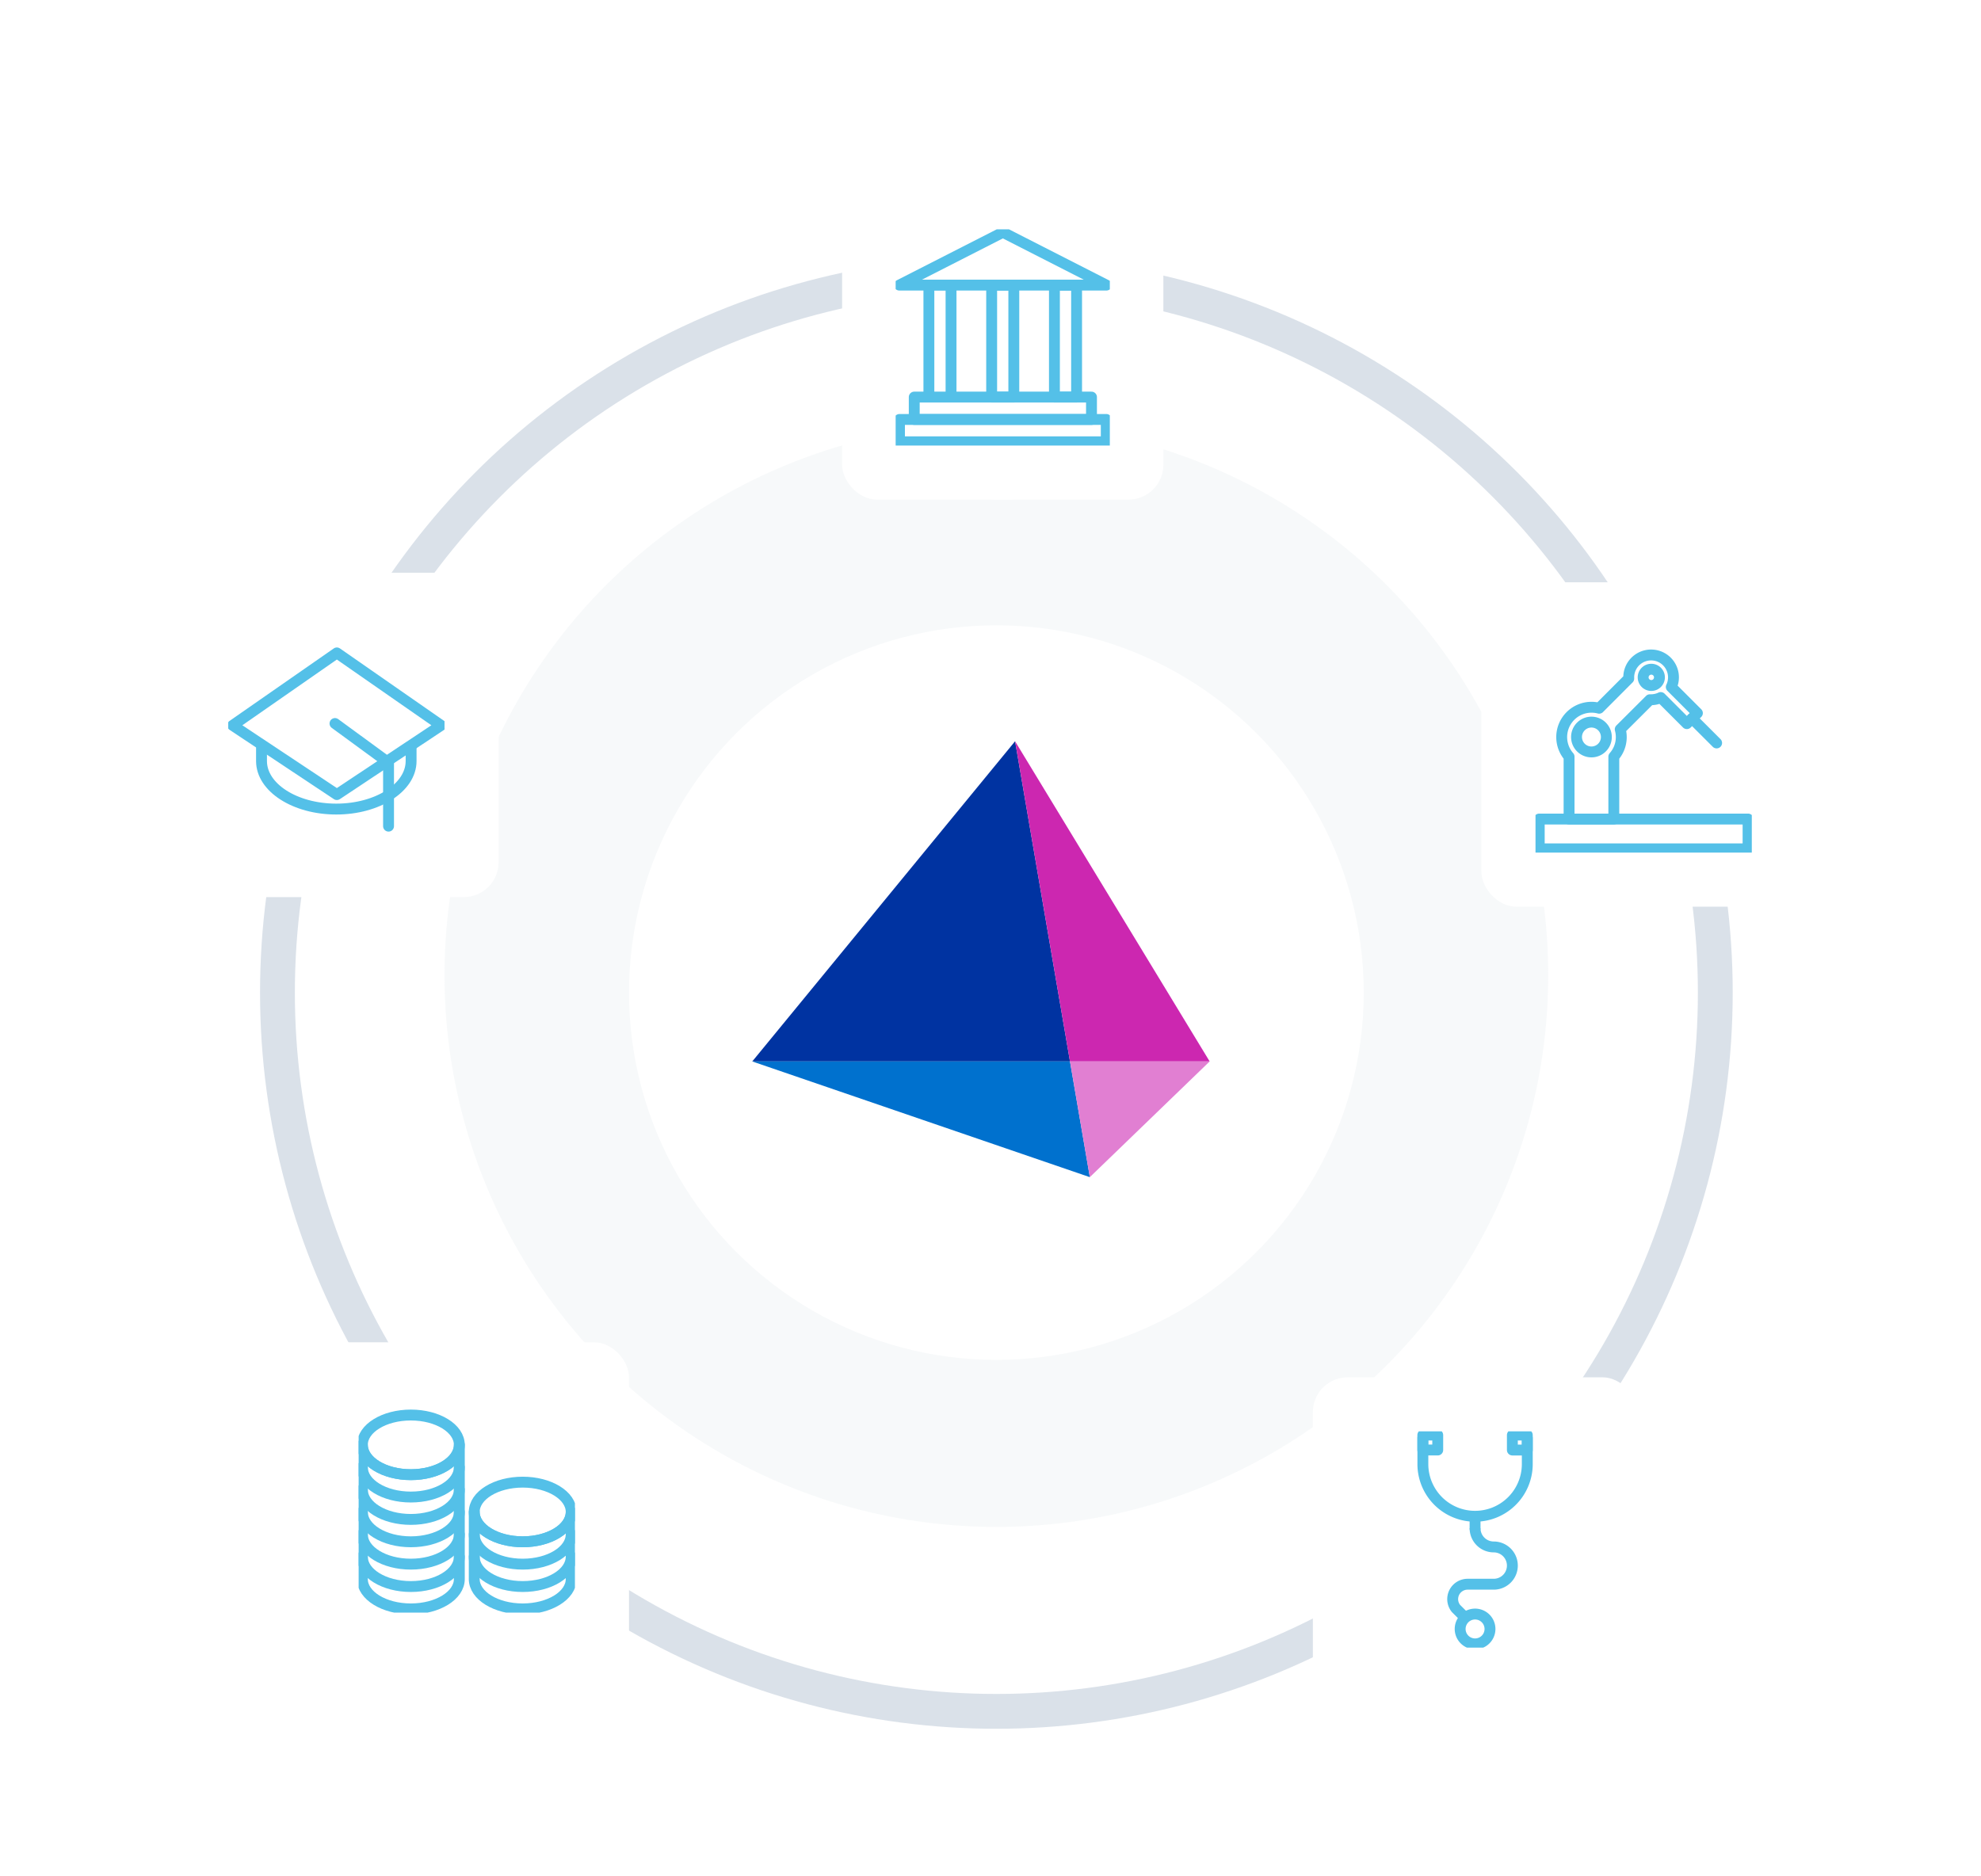 <svg width="455" height="431" fill="none" xmlns="http://www.w3.org/2000/svg"><g filter="url(#filter0_d_266_20183)"><circle cx="228.849" cy="224.03" r="169.124" fill="#fff"/><circle cx="228.849" cy="224.03" r="165.124" stroke="#DAE1E9" stroke-width="8"/></g><circle cx="228.849" cy="224.031" r="126.752" fill="#DAE1E9" fill-opacity=".2"/><g filter="url(#filter1_d_266_20183)"><circle cx="228.849" cy="224.031" r="84.379" fill="#fff"/></g><path d="M233.145 170.292l12.611 73.555h-72.977l60.366-73.555z" fill="#0033A1"/><path d="M233.143 170.292l44.695 73.555h-32.084l-12.611-73.555z" fill="#CC27B0"/><path d="M172.779 243.846h72.977l4.56 26.584-77.537-26.584z" fill="#0071CE"/><path d="M245.753 243.846h32.084l-27.524 26.584-4.56-26.584z" fill="#E17FD2"/><g filter="url(#filter2_d_266_20183)"><rect x="69.953" y="300.374" width="74.517" height="74.517" rx="8" fill="#fff"/><circle cx="107.211" cy="337.632" r="37.258" fill="#fff"/><g clip-path="url(#clip0_266_20183)" stroke="#54C0E8" stroke-width="2.5" stroke-linecap="round" stroke-linejoin="round"><path d="M83.229 349.625c0 3.785 4.985 6.852 11.134 6.852 6.15 0 11.135-3.067 11.135-6.852m3.427 0c0 3.785 4.984 6.852 11.134 6.852s11.135-3.067 11.135-6.852"/><path d="M83.229 344.482c0 3.786 4.985 6.852 11.134 6.852 6.15 0 11.135-3.066 11.135-6.852m3.427 0c0 3.786 4.984 6.852 11.134 6.852s11.135-3.066 11.135-6.852"/><path d="M83.229 339.344c0 3.786 4.985 6.853 11.134 6.853 6.15 0 11.135-3.067 11.135-6.853m3.427 0c0 3.786 4.984 6.853 11.134 6.853s11.135-3.067 11.135-6.853v15.418c0 3.786-4.985 6.852-11.135 6.852-6.15 0-11.134-3.066-11.134-6.852v-15.418z"/><path d="M83.229 334.207c0 3.786 4.985 6.852 11.134 6.852 6.15 0 11.135-3.066 11.135-6.852"/><path d="M83.229 329.064c0 3.786 4.985 6.853 11.134 6.853 6.15 0 11.135-3.067 11.135-6.853"/><path d="M105.498 323.927c0 3.786-4.985 6.852-11.135 6.852-6.15 0-11.134-3.066-11.134-6.852v30.834c0 3.786 4.985 6.853 11.134 6.853 6.15 0 11.135-3.067 11.135-6.853v-30.834z"/><path d="M94.363 330.781c6.15 0 11.135-3.068 11.135-6.852 0-3.785-4.985-6.852-11.135-6.852-6.15 0-11.134 3.067-11.134 6.852 0 3.784 4.985 6.852 11.134 6.852zm25.696 15.418c6.15 0 11.135-3.068 11.135-6.852 0-3.785-4.985-6.853-11.135-6.853-6.149 0-11.134 3.068-11.134 6.853 0 3.784 4.985 6.852 11.134 6.852z"/></g></g><g filter="url(#filter3_d_266_20183)"><rect x="40" y="123.579" width="74.517" height="74.517" rx="8" fill="#fff"/><circle cx="77.258" cy="160.837" r="37.258" fill="#fff"/><g clip-path="url(#clip1_266_20183)" stroke="#54C0E8" stroke-width="2.5" stroke-linecap="round" stroke-linejoin="round"><path d="M101.301 158.641L77.37 174.542l-23.931-15.901 23.931-16.647 23.931 16.647z"/><path d="M76.941 158.212l12.3 8.998v14.582"/><path d="M94.423 163.835v2.998c0 6.094-7.708 11.036-17.181 11.036-9.474 0-17.178-4.925-17.178-11.036v-2.925"/></g></g><g filter="url(#filter4_d_266_20183)"><rect x="193.417" y="32.259" width="73.786" height="74.517" rx="8" fill="#fff"/><ellipse cx="230.311" cy="69.517" rx="36.893" ry="37.258" fill="#fff"/><g clip-path="url(#clip2_266_20183)" stroke="#54C0E8" stroke-width="2.5" stroke-linecap="round" stroke-linejoin="round"><path d="M206.563 57.495l23.777-12.128 23.777 12.129h-47.554zm11.874.03h-5.089V83.22h5.089V57.525zm32.258 25.697h-40.709v5.14h40.709v-5.14z"/><path d="M254.088 88.36h-47.495v5.139h47.495v-5.14zm-6.815-30.835h-5.089V83.22h5.089V57.525zm-14.418 0h-5.089V83.22h5.089V57.525z"/></g></g><g filter="url(#filter5_d_266_20183)"><rect x="301.54" y="308.41" width="74.517" height="74.517" rx="8" fill="#fff"/><circle cx="338.799" cy="345.668" r="37.258" fill="#fff"/><g clip-path="url(#clip3_266_20183)" stroke="#54C0E8" stroke-width="2.5" stroke-linejoin="round"><path d="M330.221 325.113v-3.439h-3.426v3.439h3.426zm20.569.004v-3.439h-3.426v3.439h3.426z" stroke-linecap="round"/><path d="M350.79 322.348v5.996a11.998 11.998 0 01-7.403 11.078 11.985 11.985 0 01-9.177 0 12.011 12.011 0 01-3.891-2.599 12.011 12.011 0 01-3.512-8.479v-5.996m11.987 17.998v2.754" stroke-linecap="round"/><path d="M336.739 363.838l-2.33-2.326a3.422 3.422 0 01.852-5.042 3.432 3.432 0 011.825-.525h5.995a4.282 4.282 0 100-8.565 4.282 4.282 0 01-4.282-4.283"/><path d="M338.798 369.651a3.426 3.426 0 100-6.852 3.426 3.426 0 000 6.852z" stroke-linecap="round"/></g></g><g filter="url(#filter6_d_266_20183)"><rect x="340.26" y="125.77" width="74.517" height="74.517" rx="8" fill="#fff"/><circle cx="377.518" cy="163.029" r="37.258" fill="#fff"/><g clip-path="url(#clip4_266_20183)" stroke="#54C0E8" stroke-width="2.5" stroke-linecap="round" stroke-linejoin="round"><path d="M383.864 149.825a5.138 5.138 0 10-9.772-2.214v.279l-6.797 6.813a6.85 6.85 0 00-7.571 3.013 6.85 6.85 0 00.663 8.122v14.321h10.278v-14.321a6.772 6.772 0 001.474-6.291l6.813-6.797h.279a5.143 5.143 0 002.214-.505l5.995 5.996 2.42-2.416-5.996-6z"/><path d="M365.527 164.743a3.426 3.426 0 100-6.852 3.426 3.426 0 000 6.852zm35.973 15.416h-47.965v6.852H401.5v-6.852zm-22.269-30.677a1.872 1.872 0 10-.001-3.743 1.872 1.872 0 00.001 3.743zm9.409 7.565l5.636 5.632"/></g></g><defs><filter id="filter0_d_266_20183" x="43.725" y="42.906" width="370.249" height="370.249" filterUnits="userSpaceOnUse" color-interpolation-filters="sRGB"><feFlood flood-opacity="0" result="BackgroundImageFix"/><feColorMatrix in="SourceAlpha" type="matrix" values="0 0 0 0 0 0 0 0 0 0 0 0 0 0 0 0 0 0 127 0" result="hardAlpha"/><feOffset dy="4"/><feGaussianBlur stdDeviation="8"/><feComposite in2="hardAlpha" operator="out"/><feColorMatrix type="matrix" values="0 0 0 0 0.255 0 0 0 0 0.325 0 0 0 0 0.392 0 0 0 0.08 0"/><feBlend mode="normal" in2="BackgroundImageFix" result="effect1_dropShadow_266_20183"/><feBlend mode="normal" in="SourceGraphic" in2="effect1_dropShadow_266_20183" result="shape"/></filter><filter id="filter1_d_266_20183" x="128.47" y="127.651" width="200.759" height="200.759" filterUnits="userSpaceOnUse" color-interpolation-filters="sRGB"><feFlood flood-opacity="0" result="BackgroundImageFix"/><feColorMatrix in="SourceAlpha" type="matrix" values="0 0 0 0 0 0 0 0 0 0 0 0 0 0 0 0 0 0 127 0" result="hardAlpha"/><feOffset dy="4"/><feGaussianBlur stdDeviation="8"/><feComposite in2="hardAlpha" operator="out"/><feColorMatrix type="matrix" values="0 0 0 0 0.255 0 0 0 0 0.325 0 0 0 0 0.392 0 0 0 0.08 0"/><feBlend mode="normal" in2="BackgroundImageFix" result="effect1_dropShadow_266_20183"/><feBlend mode="normal" in="SourceGraphic" in2="effect1_dropShadow_266_20183" result="shape"/></filter><filter id="filter2_d_266_20183" x="29.953" y="268.374" width="154.517" height="154.517" filterUnits="userSpaceOnUse" color-interpolation-filters="sRGB"><feFlood flood-opacity="0" result="BackgroundImageFix"/><feColorMatrix in="SourceAlpha" type="matrix" values="0 0 0 0 0 0 0 0 0 0 0 0 0 0 0 0 0 0 127 0" result="hardAlpha"/><feOffset dy="8"/><feGaussianBlur stdDeviation="20"/><feColorMatrix type="matrix" values="0 0 0 0 0.255 0 0 0 0 0.325 0 0 0 0 0.392 0 0 0 0.16 0"/><feBlend mode="normal" in2="BackgroundImageFix" result="effect1_dropShadow_266_20183"/><feBlend mode="normal" in="SourceGraphic" in2="effect1_dropShadow_266_20183" result="shape"/></filter><filter id="filter3_d_266_20183" x="0" y="91.579" width="154.517" height="154.517" filterUnits="userSpaceOnUse" color-interpolation-filters="sRGB"><feFlood flood-opacity="0" result="BackgroundImageFix"/><feColorMatrix in="SourceAlpha" type="matrix" values="0 0 0 0 0 0 0 0 0 0 0 0 0 0 0 0 0 0 127 0" result="hardAlpha"/><feOffset dy="8"/><feGaussianBlur stdDeviation="20"/><feColorMatrix type="matrix" values="0 0 0 0 0.255 0 0 0 0 0.325 0 0 0 0 0.392 0 0 0 0.16 0"/><feBlend mode="normal" in2="BackgroundImageFix" result="effect1_dropShadow_266_20183"/><feBlend mode="normal" in="SourceGraphic" in2="effect1_dropShadow_266_20183" result="shape"/></filter><filter id="filter4_d_266_20183" x="153.417" y=".259" width="153.786" height="154.517" filterUnits="userSpaceOnUse" color-interpolation-filters="sRGB"><feFlood flood-opacity="0" result="BackgroundImageFix"/><feColorMatrix in="SourceAlpha" type="matrix" values="0 0 0 0 0 0 0 0 0 0 0 0 0 0 0 0 0 0 127 0" result="hardAlpha"/><feOffset dy="8"/><feGaussianBlur stdDeviation="20"/><feColorMatrix type="matrix" values="0 0 0 0 0.255 0 0 0 0 0.325 0 0 0 0 0.392 0 0 0 0.16 0"/><feBlend mode="normal" in2="BackgroundImageFix" result="effect1_dropShadow_266_20183"/><feBlend mode="normal" in="SourceGraphic" in2="effect1_dropShadow_266_20183" result="shape"/></filter><filter id="filter5_d_266_20183" x="261.54" y="276.41" width="154.517" height="154.517" filterUnits="userSpaceOnUse" color-interpolation-filters="sRGB"><feFlood flood-opacity="0" result="BackgroundImageFix"/><feColorMatrix in="SourceAlpha" type="matrix" values="0 0 0 0 0 0 0 0 0 0 0 0 0 0 0 0 0 0 127 0" result="hardAlpha"/><feOffset dy="8"/><feGaussianBlur stdDeviation="20"/><feColorMatrix type="matrix" values="0 0 0 0 0.255 0 0 0 0 0.325 0 0 0 0 0.392 0 0 0 0.16 0"/><feBlend mode="normal" in2="BackgroundImageFix" result="effect1_dropShadow_266_20183"/><feBlend mode="normal" in="SourceGraphic" in2="effect1_dropShadow_266_20183" result="shape"/></filter><filter id="filter6_d_266_20183" x="300.26" y="93.77" width="154.517" height="154.517" filterUnits="userSpaceOnUse" color-interpolation-filters="sRGB"><feFlood flood-opacity="0" result="BackgroundImageFix"/><feColorMatrix in="SourceAlpha" type="matrix" values="0 0 0 0 0 0 0 0 0 0 0 0 0 0 0 0 0 0 127 0" result="hardAlpha"/><feOffset dy="8"/><feGaussianBlur stdDeviation="20"/><feColorMatrix type="matrix" values="0 0 0 0 0.255 0 0 0 0 0.325 0 0 0 0 0.392 0 0 0 0.16 0"/><feBlend mode="normal" in2="BackgroundImageFix" result="effect1_dropShadow_266_20183"/><feBlend mode="normal" in="SourceGraphic" in2="effect1_dropShadow_266_20183" result="shape"/></filter><clipPath id="clip0_266_20183"><path fill="#fff" transform="translate(82.372 312.793)" d="M0 0h49.678v49.678H0z"/></clipPath><clipPath id="clip1_266_20183"><path fill="#fff" transform="translate(52.42 135.998)" d="M0 0h49.678v49.678H0z"/></clipPath><clipPath id="clip2_266_20183"><path fill="#fff" transform="translate(205.715 44.678)" d="M0 0h49.191v49.678H0z"/></clipPath><clipPath id="clip3_266_20183"><path fill="#fff" transform="translate(313.96 320.829)" d="M0 0h49.678v49.678H0z"/></clipPath><clipPath id="clip4_266_20183"><path fill="#fff" transform="translate(352.679 138.19)" d="M0 0h49.678v49.678H0z"/></clipPath></defs></svg>